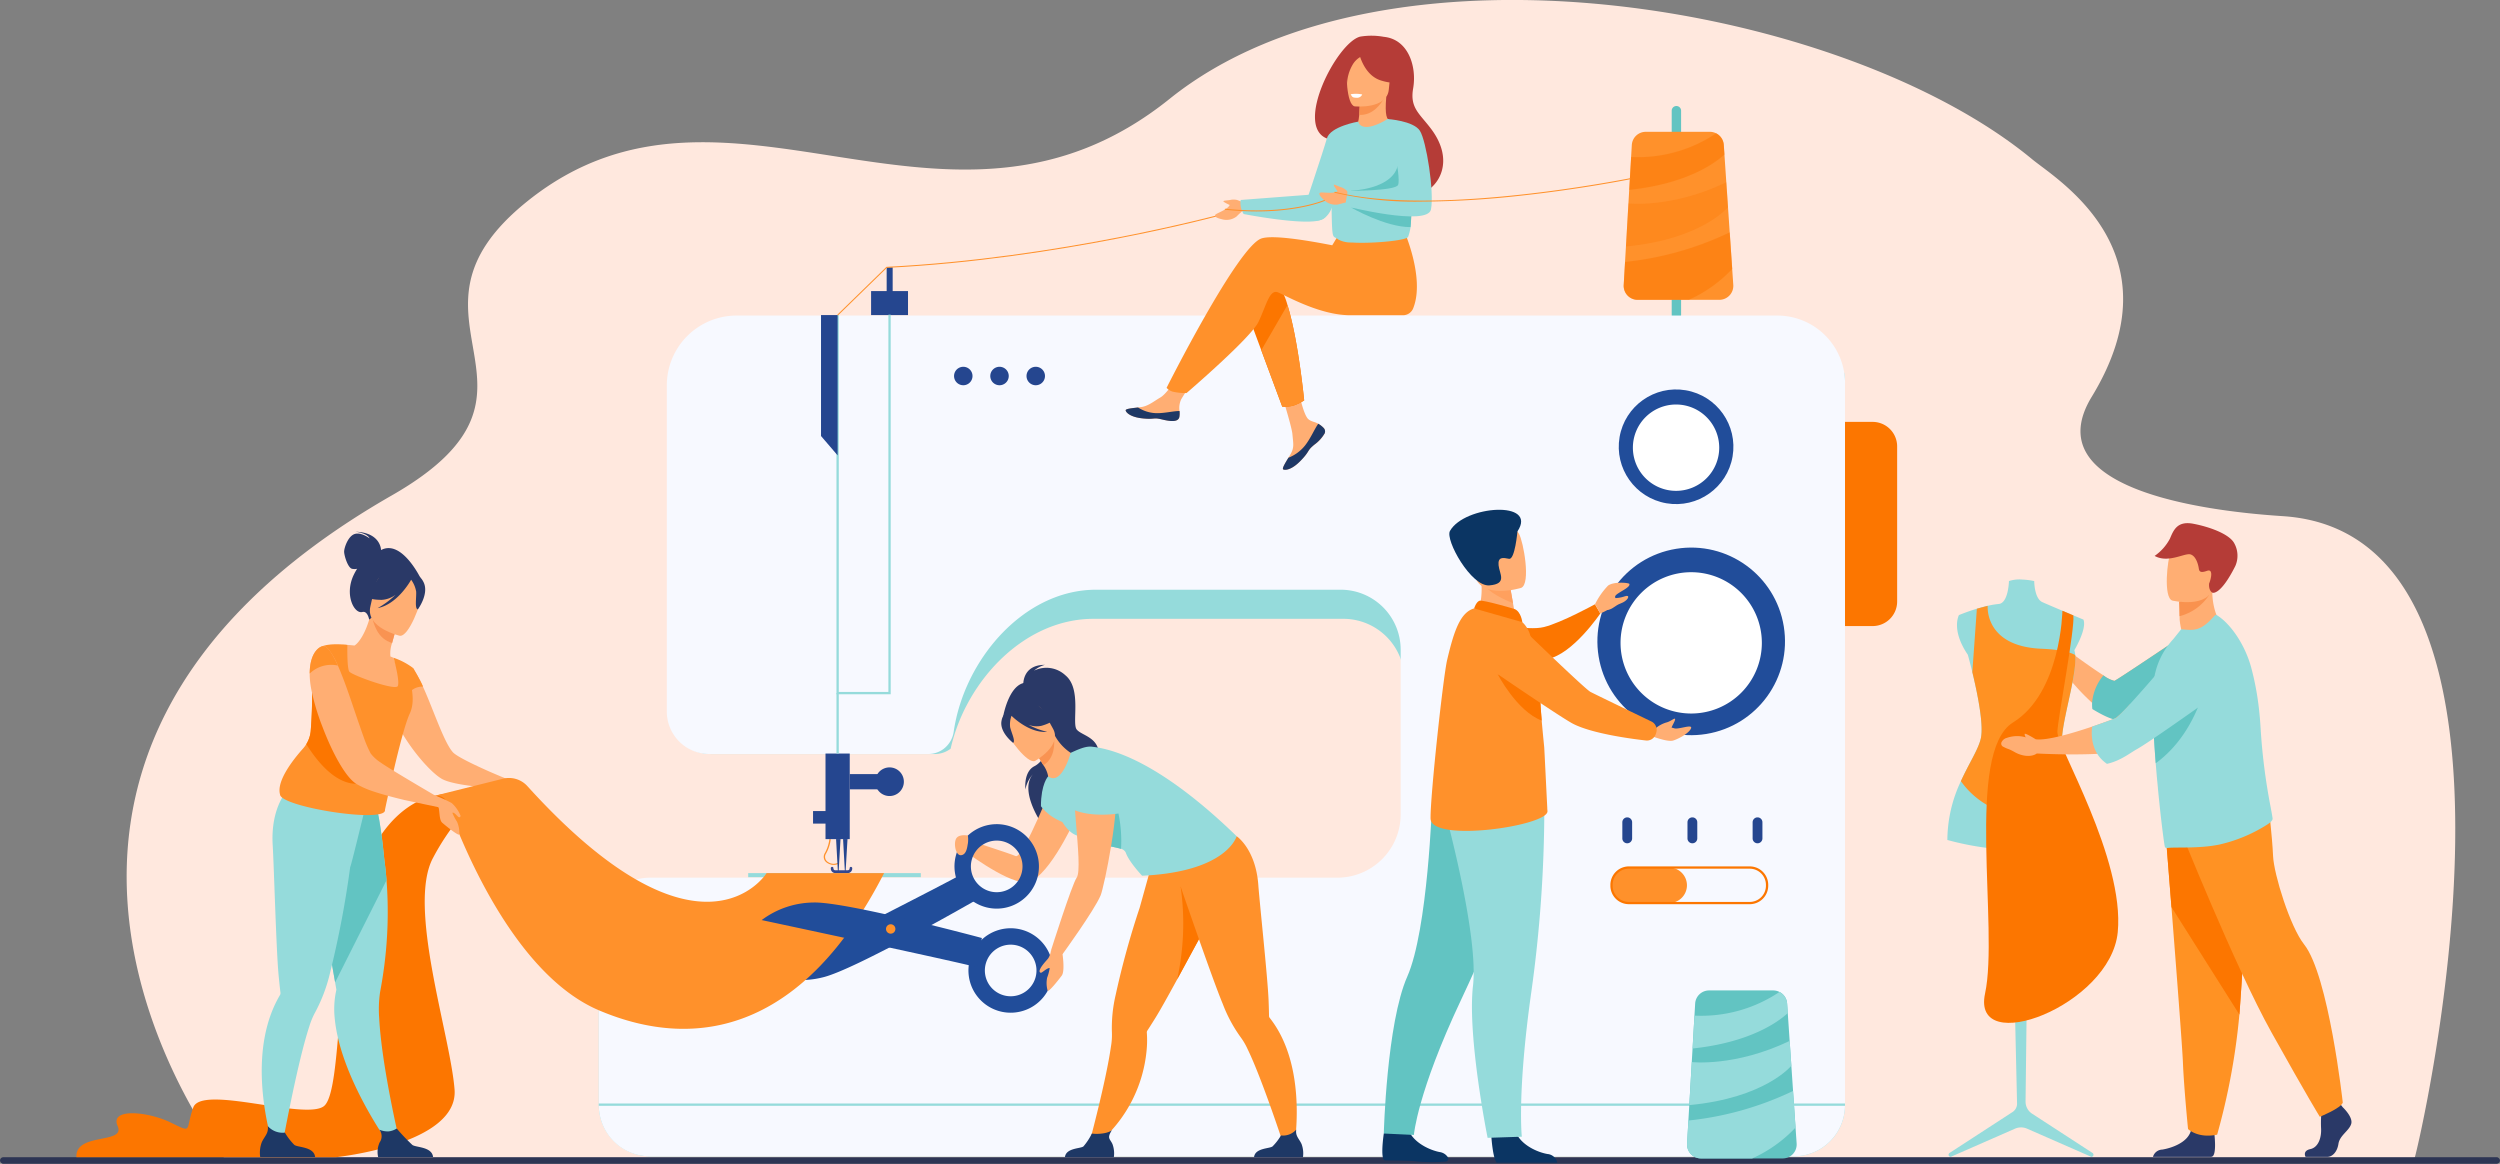 <svg xmlns="http://www.w3.org/2000/svg" width="479.032" height="222.999" viewBox="0 0 479.032 222.999">
  <rect x="0" y="0" width="479.032" height="222.999" fill="#808080" stroke="none"/>
  <g id="Grupo_53846" data-name="Grupo 53846" transform="translate(-1734.149 -1301.564)">
    <path id="Trazado_100529" data-name="Trazado 100529" d="M2213.1,1514.172c-.146.331-25.632.726-25.815,1.057h-43.43l-12.711-.032H2017.329l-33.24-.034h-87.628l-36.6-.032h-66.186s-.11-.266-.33-.8l-.036-.066a.316.316,0,0,1-.036-.1c-.146-.266-58.485-74.909,32.21-126.872,35.486-20.331-2.222-33.754,26-56.386,38.16-30.607,80.421,14.64,123.048-19.608,41.677-33.453,129.347-18.136,165.276,11.6,4.711,3.9,28.289,17.76,11.4,45.495-10.662,17.509,20.81,21.856,36.6,22.877C2241.818,1394.762,2213.469,1513.508,2213.1,1514.172Z" transform="translate(-16.252 9.194)" fill="#ffe8de"/>
    <path id="Trazado_100530" data-name="Trazado 100530" d="M2269.876,1381.832h0a.9.9,0,0,1-.9-.9v-39.189a.9.9,0,0,1,.9-.9h0a.9.9,0,0,1,.9.9v39.189A.9.9,0,0,1,2269.876,1381.832Z" transform="translate(-214.507 -18.966)" fill="#62c4c2"/>
    <rect id="Rectángulo_5177" data-name="Rectángulo 5177" width="479.032" height="1.271" rx="0.635" transform="translate(1734.149 1523.293)" fill="#2d3554"/>
    <g id="Grupo_53835" data-name="Grupo 53835" transform="translate(1848.888 1308.385)">
      <g id="Grupo_53824" data-name="Grupo 53824" transform="translate(0 18.432)">
        <g id="Grupo_53814" data-name="Grupo 53814" transform="translate(43.093 135.523)">
          <path id="Trazado_100531" data-name="Trazado 100531" d="M1999.6,1580.325a2.236,2.236,0,0,1-1.256-.384,1.346,1.346,0,0,1-.44-1.9,7.408,7.408,0,0,0,.862-2.661l.265.017a7.483,7.483,0,0,1-.888,2.737,1.147,1.147,0,0,0,.371,1.647,1.841,1.841,0,0,0,1.886.134l.152.176A1.932,1.932,0,0,1,1999.6,1580.325Z" transform="translate(-1997.676 -1575.375)" fill="#ff912b"/>
        </g>
        <path id="Trazado_100532" data-name="Trazado 100532" d="M2164.511,1424.622v138.3a9.8,9.8,0,0,1-9.8,9.8H1935.718a9.924,9.924,0,0,1-9.942-8.8c-.025-.247-.041-.5-.047-.749,0-.085,0-.168,0-.253v-33.788c0-.262.011-.524.031-.782a10.046,10.046,0,0,1,7.607-3.449h134.3a12.3,12.3,0,0,0,12.249-10.42,11.968,11.968,0,0,0,.122-1.715v-31.54a11.257,11.257,0,0,0-.668-3.832,11.711,11.711,0,0,0-11.052-7.664h-47.8c-10.319,0-19.342,7.163-24.237,16.439a34.015,34.015,0,0,0-3.141,8.449,5.029,5.029,0,0,1-3.052,1.023h-42.784a8.222,8.222,0,0,1-8.3-8.138v-62.49a12.885,12.885,0,0,1,.188-2.206,13.71,13.71,0,0,1,11.109-5.608h203.3a13.31,13.31,0,0,1,10.75,5.4A12.952,12.952,0,0,1,2164.511,1424.622Z" transform="translate(-1925.725 -1376.41)" fill="#95dbdb"/>
        <path id="Trazado_100533" data-name="Trazado 100533" d="M2164.511,1420.891v138.3a9.8,9.8,0,0,1-9.8,9.8H1935.526a9.8,9.8,0,0,1-9.75-8.8c-.025-.247-.041-.5-.047-.749,0-.085,0-.168,0-.253V1525.4c0-.262.011-.523.031-.782a9.8,9.8,0,0,1,9.77-9.017h131.708a12.135,12.135,0,0,0,12.134-12.134v-31.543a11.494,11.494,0,0,0-11.495-11.5H2021c-12.071,0-22.335,10.2-26.076,22.009a33.11,33.11,0,0,0-1.2,5.211,5,5,0,0,1-1.879,3.238,4.861,4.861,0,0,1-2.99,1.023h-41.96a8.139,8.139,0,0,1-8.138-8.138v-62.49a13.374,13.374,0,0,1,13.385-13.385h199.38a12.988,12.988,0,0,1,13,13Z" transform="translate(-1925.725 -1372.68)" fill="#f7f9ff"/>
        <rect id="Rectángulo_5178" data-name="Rectángulo 5178" width="4.643" height="16.398" transform="translate(43.439 119.135)" fill="#25468f"/>
        <rect id="Rectángulo_5179" data-name="Rectángulo 5179" width="5.439" height="2.918" transform="translate(48.082 123.075)" fill="#25468f"/>
        <path id="Trazado_100534" data-name="Trazado 100534" d="M2014.163,1555.191a2.743,2.743,0,1,1,2.743,2.743A2.743,2.743,0,0,1,2014.163,1555.191Z" transform="translate(-1961.196 -1430.657)" fill="#25468f"/>
        <rect id="Rectángulo_5180" data-name="Rectángulo 5180" width="3.051" height="2.404" transform="translate(41.051 130.156)" fill="#25468f"/>
        <rect id="Rectángulo_5181" data-name="Rectángulo 5181" width="7.075" height="4.599" transform="translate(52.173 30.523)" fill="#25468f"/>
        <path id="Trazado_100535" data-name="Trazado 100535" d="M2271.953,1381.294H2256.3a2.68,2.68,0,0,1-2.677-2.832l.255-4.39v-.041l.172-2.959.476-8.247.152-2.6.364-6.3.135-2.3a2.678,2.678,0,0,1,2.672-2.525h12.272a2.653,2.653,0,0,1,1.21.289,2.688,2.688,0,0,1,1.465,2.208l.126,1.849.361,5.321.057.84.595,8.76.476,7.009.209,3.062A2.68,2.68,0,0,1,2271.953,1381.294Z" transform="translate(-2057.239 -1349.096)" fill="#ff912b"/>
        <g id="Grupo_53815" data-name="Grupo 53815" transform="translate(45.54 35.039)">
          <path id="Trazado_100536" data-name="Trazado 100536" d="M2012.153,1480.336h-10.391v-72.653h.442v72.211h9.507V1407.6h.442Z" transform="translate(-2001.762 -1407.6)" fill="#95dbdb"/>
        </g>
        <path id="Rectángulo_5182" data-name="Rectángulo 5182" d="M0,0H5.291a4.7,4.7,0,0,1,4.7,4.7V34.423a4.7,4.7,0,0,1-4.7,4.7H0a0,0,0,0,1,0,0V0A0,0,0,0,1,0,0Z" transform="translate(238.787 55.586)" fill="#fc7600"/>
        <rect id="Rectángulo_5183" data-name="Rectángulo 5183" width="33.076" height="0.781" transform="translate(28.626 142.045)" fill="#95dbdb"/>
        <path id="Trazado_100537" data-name="Trazado 100537" d="M2000,1434.624l-3.184-3.714v-23.171H2000Z" transform="translate(-1954.238 -1372.616)" fill="#25468f"/>
        <g id="Grupo_53816" data-name="Grupo 53816" transform="translate(45.54 107.554)">
          <rect id="Rectángulo_5184" data-name="Rectángulo 5184" width="0.442" height="11.581" fill="#95dbdb"/>
        </g>
        <g id="Grupo_53817" data-name="Grupo 53817" transform="translate(0 186.192)">
          <rect id="Rectángulo_5185" data-name="Rectángulo 5185" width="238.787" height="0.442" fill="#95dbdb"/>
        </g>
        <g id="Grupo_53818" data-name="Grupo 53818" transform="translate(68.07 45.027)">
          <path id="Trazado_100538" data-name="Trazado 100538" d="M2039.379,1426.046a1.768,1.768,0,1,1,1.768,1.769A1.769,1.769,0,0,1,2039.379,1426.046Z" transform="translate(-2039.379 -1424.277)" fill="#25468f"/>
          <path id="Trazado_100539" data-name="Trazado 100539" d="M2050.971,1426.046a1.769,1.769,0,1,1,1.769,1.769A1.768,1.768,0,0,1,2050.971,1426.046Z" transform="translate(-2044.029 -1424.277)" fill="#25468f"/>
          <path id="Trazado_100540" data-name="Trazado 100540" d="M2062.562,1426.046a1.769,1.769,0,1,1,1.769,1.769A1.769,1.769,0,0,1,2062.562,1426.046Z" transform="translate(-2048.677 -1424.277)" fill="#25468f"/>
        </g>
        <rect id="Rectángulo_5186" data-name="Rectángulo 5186" width="1.15" height="6.191" transform="translate(55.157 25.969)" fill="#25468f"/>
        <path id="Trazado_100541" data-name="Trazado 100541" d="M2002.111,1581.9H2002l-.363-6.512h.85Z" transform="translate(-1956.173 -1439.859)" fill="#25468f"/>
        <path id="Trazado_100542" data-name="Trazado 100542" d="M2004.341,1581.9h-.108l-.362-6.512h.85Z" transform="translate(-1957.068 -1439.859)" fill="#25468f"/>
        <g id="Grupo_53819" data-name="Grupo 53819" transform="translate(44.454 140.862)">
          <path id="Trazado_100543" data-name="Trazado 100543" d="M2003.222,1585.472h-2.436a.877.877,0,0,1-.837-.91.252.252,0,1,1,.5,0,.351.351,0,0,0,.335.364h2.436a.351.351,0,0,0,.335-.364.252.252,0,1,1,.5,0A.877.877,0,0,1,2003.222,1585.472Z" transform="translate(-1999.949 -1584.289)" fill="#32478f"/>
        </g>
        <g id="Grupo_53823" data-name="Grupo 53823" transform="translate(193.831 131.36)">
          <g id="Grupo_53821" data-name="Grupo 53821" transform="translate(0 9.4)">
            <path id="Trazado_100544" data-name="Trazado 100544" d="M2260.78,1591.288h-7.652a3.409,3.409,0,0,1-3.4-3.4h0a3.409,3.409,0,0,1,3.4-3.4h7.652a3.409,3.409,0,0,1,3.4,3.4h0A3.409,3.409,0,0,1,2260.78,1591.288Z" transform="translate(-2249.508 -1584.268)" fill="#ff912b"/>
            <g id="Grupo_53820" data-name="Grupo 53820">
              <path id="Trazado_100545" data-name="Trazado 100545" d="M2276.064,1591.361H2252.9a3.541,3.541,0,0,1-3.537-3.538v-.165a3.542,3.542,0,0,1,3.537-3.538h23.167a3.542,3.542,0,0,1,3.538,3.538v.165A3.541,3.541,0,0,1,2276.064,1591.361Zm-23.167-6.8a3.1,3.1,0,0,0-3.1,3.1v.165a3.1,3.1,0,0,0,3.1,3.1h23.167a3.1,3.1,0,0,0,3.1-3.1v-.165a3.1,3.1,0,0,0-3.1-3.1Z" transform="translate(-2249.36 -1584.12)" fill="#fc7600"/>
            </g>
          </g>
          <g id="Grupo_53822" data-name="Grupo 53822" transform="translate(2.29)">
            <path id="Trazado_100546" data-name="Trazado 100546" d="M2254.122,1573.4h0a.941.941,0,0,1-.939-.938v-3.093a.942.942,0,0,1,.939-.939h0a.942.942,0,0,1,.939.939v3.093A.942.942,0,0,1,2254.122,1573.4Z" transform="translate(-2253.183 -1568.425)" fill="#25468f"/>
            <path id="Trazado_100547" data-name="Trazado 100547" d="M2274.964,1573.4h0a.941.941,0,0,1-.939-.938v-3.093a.942.942,0,0,1,.939-.939h0a.942.942,0,0,1,.939.939v3.093A.942.942,0,0,1,2274.964,1573.4Z" transform="translate(-2261.542 -1568.425)" fill="#25468f"/>
            <path id="Trazado_100548" data-name="Trazado 100548" d="M2295.806,1573.4h0a.941.941,0,0,1-.939-.938v-3.093a.942.942,0,0,1,.939-.939h0a.941.941,0,0,1,.939.939v3.093A.941.941,0,0,1,2295.806,1573.4Z" transform="translate(-2269.902 -1568.425)" fill="#25468f"/>
          </g>
        </g>
        <path id="Trazado_100549" data-name="Trazado 100549" d="M2254.823,1369.3s8.308.962,18.756-4.06l.324,4.759s-4.992,6.177-19.557,7.548Z" transform="translate(-2057.529 -1355.571)" fill="#fc7600" opacity="0.3"/>
        <path id="Trazado_100550" data-name="Trazado 100550" d="M2274.419,1388.275a25.959,25.959,0,0,1-8.321,5.922H2256.3a2.68,2.68,0,0,1-2.677-2.832l.255-4.389v-.041a60.9,60.9,0,0,0,20.058-5.668Z" transform="translate(-2057.239 -1361.999)" fill="#fc7600" opacity="0.5"/>
        <path id="Trazado_100551" data-name="Trazado 100551" d="M2273.641,1353.635c-1.762,1.624-7.123,5.612-18.244,6.785l.363-6.3a26.874,26.874,0,0,0,16.289-4.539,2.686,2.686,0,0,1,1.466,2.208Z" transform="translate(-2057.95 -1349.289)" fill="#fc7600" opacity="0.5"/>
      </g>
      <g id="Grupo_53830" data-name="Grupo 53830" transform="translate(45.692)">
        <g id="Grupo_53825" data-name="Grupo 53825" transform="translate(0 34.193)">
          <path id="Trazado_100552" data-name="Trazado 100552" d="M2002.153,1394.843l-.138-.141,9.424-9.18.037,0c32.848-1.615,63.9-10.024,64.214-10.109l.052.191c-.31.085-31.363,8.493-64.22,10.114Z" transform="translate(-2002.015 -1375.411)" fill="#ff912b"/>
        </g>
        <g id="Grupo_53827" data-name="Grupo 53827" transform="translate(55.257)">
          <g id="Grupo_53826" data-name="Grupo 53826">
            <path id="Trazado_100553" data-name="Trazado 100553" d="M2151.945,1438.2a.949.949,0,0,1,.169,1.013l0,.005a6.294,6.294,0,0,1-1.988,2.181c-.12.1-.227.184-.319.266l-.071.064-.055.05c-.874.806-.545.991-2.115,2.625-1.79,1.863-3.023,1.9-3.374,1.727-.3-.144.306-1.132.974-2.243.032-.053.064-.108.1-.162l.266-.446c.783-1.336.581-1.963.4-3.952-.151-1.616-2.515-9.03-2.515-9.03l3.431-.591s1.033,5.9,2.171,6.813c.609.484,1.29.49,1.875.85.041.025.082.05.122.077A4.5,4.5,0,0,1,2151.945,1438.2Z" transform="translate(-2113.981 -1362.995)" fill="#ffae73"/>
            <path id="Trazado_100554" data-name="Trazado 100554" d="M2152.417,1443.331a.948.948,0,0,1,.169,1.013l0,0a7.28,7.28,0,0,1-1.991,2.174c-.119.1-.223.188-.316.273l-.071.064-.055.05c-.874.806-.545.99-2.115,2.625-1.791,1.863-3.024,1.9-3.374,1.727-.3-.145.306-1.133.974-2.243a7.627,7.627,0,0,0,3.192-2.351c1.078-1.376,1.8-3.144,2.531-4.167.042.025.083.05.122.077A4.506,4.506,0,0,1,2152.417,1443.331Z" transform="translate(-2114.452 -1368.126)" fill="#1e3865"/>
            <path id="Trazado_100555" data-name="Trazado 100555" d="M2104.573,1435.358c-.212,1.059-1.721.882-3.408.47s-1.285.078-3.686-.188-3.127-1.161-3.2-1.517c-.066-.317,1.121-.428,2.393-.575l.482-.057c1.436-.18,2.488-1.107,3.793-1.868,1.236-.721,3.08-3.659,3.08-3.659l3.292.26s-1.727,2.624-2.4,3.765a3.981,3.981,0,0,0-.323,2.244A4.223,4.223,0,0,1,2104.573,1435.358Z" transform="translate(-2094.275 -1362.296)" fill="#ffae73"/>
            <path id="Trazado_100556" data-name="Trazado 100556" d="M2101.165,1439.568c-1.687-.412-1.285.078-3.686-.188s-3.127-1.161-3.2-1.518c-.066-.316,1.121-.428,2.393-.575l.012.025a6.767,6.767,0,0,0,3.438,1.069c1.628.039,3.354-.427,4.478-.409a4.226,4.226,0,0,1-.026,1.126C2104.361,1440.156,2102.852,1439.98,2101.165,1439.568Z" transform="translate(-2094.275 -1366.035)" fill="#1e3865"/>
            <path id="Trazado_100557" data-name="Trazado 100557" d="M2132.534,1401.63l3.077,8.281,4.018,10.813a6.522,6.522,0,0,0,2.135-.2,9.258,9.258,0,0,0,2.064-1s-1.116-11.61-3.2-18.274a11.864,11.864,0,0,0-1.791-3.873C2135.614,1393.564,2132.534,1401.63,2132.534,1401.63Z" transform="translate(-2109.62 -1349.618)" fill="#fc7600"/>
            <path id="Trazado_100558" data-name="Trazado 100558" d="M2125.571,1382.1c2.016-.65,7.766.185,13.543,1.316l1.209-1.995,12.476-.974s4.117,9.13,1.864,14.948a2.11,2.11,0,0,1-2.112,1.421h-.182s-7.426,0-9.837,0c-6.2,0-13.131-4.265-14.028-4.445-1.466-.293-2.053,2.64-3.52,5.72s-13.786,13.64-13.786,13.64a10.866,10.866,0,0,1-2.676-.274,2.639,2.639,0,0,1-1.149-.725S2121.024,1383.564,2125.571,1382.1Z" transform="translate(-2099.529 -1343.237)" fill="#ff912b"/>
            <path id="Trazado_100559" data-name="Trazado 100559" d="M2157.126,1338.031c3.762,3.4,12.939,9.435,12.993,9.414,0,0,2.937,1.976,5.053,1.192,3.526-1.3,6.447-6.368,1.978-12.374-2.229-2.995-4.152-4.044-3.489-7.835.718-4.108-.877-9.4-5.624-9.872a13.165,13.165,0,0,0-4.538-.037C2159.045,1319.665,2150.861,1335.58,2157.126,1338.031Z" transform="translate(-2118.571 -1318.32)" fill="#b53c37"/>
            <path id="Trazado_100560" data-name="Trazado 100560" d="M2167.9,1343.652c-.022.008,2.083,1.343,3.669,1.046,1.491-.278,2.935-2.215,2.915-2.221-.608-.174-1.052-.913-.74-4.559l-.284.032-4.771.544s-.014,1.487-.125,2.879C2168.473,1342.542,2168.179,1343.55,2167.9,1343.652Z" transform="translate(-2123.806 -1326.18)" fill="#ffae73"/>
            <path id="Trazado_100561" data-name="Trazado 100561" d="M2169.135,1338.516s-.014,1.487-.125,2.879c2.633.141,4.218-2.142,4.9-3.423Z" transform="translate(-2124.25 -1326.202)" fill="#f9924f"/>
            <path id="Trazado_100562" data-name="Trazado 100562" d="M2166.539,1334.039s6.208.612,6.53-3.259,1.339-6.4-2.611-6.955-4.843.859-5.265,2.125S2164.933,1333.779,2166.539,1334.039Z" transform="translate(-2122.64 -1320.478)" fill="#ffae73"/>
            <path id="Trazado_100563" data-name="Trazado 100563" d="M2168.684,1322.477s.782,4.729,4.317,5.852c2.58.819,3.747.279,3.747.279a10.508,10.508,0,0,1-1.683-3.935,1.891,1.891,0,0,0-1.263-1.444C2171.97,1322.625,2169.75,1320.977,2168.684,1322.477Z" transform="translate(-2124.119 -1319.741)" fill="#b53c37"/>
            <path id="Trazado_100564" data-name="Trazado 100564" d="M2168.172,1323.846a4.109,4.109,0,0,0-2.206,1.77,7.927,7.927,0,0,0-1.111,3.825s-1.087-4.377.5-6.006C2167.032,1321.708,2168.172,1323.846,2168.172,1323.846Z" transform="translate(-2122.438 -1320.101)" fill="#b53c37"/>
            <path id="Trazado_100565" data-name="Trazado 100565" d="M2176.056,1359.312q-.166.705-.282,1.3c-.127.644-.213,1.2-.275,1.689-.189,1.527-.131,2.432-.26,3.421a8.514,8.514,0,0,1-.464,1.863c-.256.709-7,1.341-10.841,1.086a5.273,5.273,0,0,1-2.477-.535c-1.369-1.189-1.232,1.426-1.421-11.088-.09-6.1,5.18-11.54,5.18-11.54s.421,2.608,5.648-.5c.185-.109,2.243,2.939,4.225,6.692C2177.27,1355.853,2176.672,1356.73,2176.056,1359.312Z" transform="translate(-2120.65 -1329.026)" fill="#95dbdb"/>
            <path id="Trazado_100566" data-name="Trazado 100566" d="M2137.672,1413.19,2141.69,1424a6.514,6.514,0,0,0,2.135-.2,9.256,9.256,0,0,0,2.064-1s-1.116-11.61-3.2-18.274Z" transform="translate(-2111.681 -1352.897)" fill="#ff912b"/>
            <path id="Trazado_100567" data-name="Trazado 100567" d="M2161.315,1345.842s-5.377.912-6.01,3.228-4.994,15.266-4.994,15.266,3.381,1.153,4.643-.11,4.4-11.718,4.4-11.718Z" transform="translate(-2116.75 -1329.358)" fill="#95dbdb"/>
            <path id="Trazado_100568" data-name="Trazado 100568" d="M2128.387,1371.352l-1.274-.5a3.049,3.049,0,0,0-1.181-.04c-.414.13-1.449.117-1.454.286s1.181.7,1.181.7l.037-.015c-.45,1.02-2.7,1.6-2.811,1.976-.132.453.916.688,1.487.829a3.15,3.15,0,0,0,2.659-.6c.5-.532,1.356-1.262,1.356-1.262Z" transform="translate(-2105.746 -1339.352)" fill="#ffae73"/>
            <path id="Trazado_100569" data-name="Trazado 100569" d="M2168.486,1337.065a1.067,1.067,0,0,1-.948.637c-.687,0-.873-.1-1-.249a2.143,2.143,0,0,1-.259-.426A5.834,5.834,0,0,1,2168.486,1337.065Z" transform="translate(-2123.154 -1325.787)" fill="#fff"/>
            <path id="Trazado_100570" data-name="Trazado 100570" d="M2144.067,1367.98l-13.02.994a4.056,4.056,0,0,0,.567,2.694s11.746,2.3,14.811,1.123,2.72-6.7,2.72-6.7Z" transform="translate(-2109.007 -1337.479)" fill="#95dbdb"/>
            <path id="Trazado_100571" data-name="Trazado 100571" d="M2162.313,1368.178l-.865-1.062a3.042,3.042,0,0,0-1.01-.612c-.425-.089-1.322-.606-1.409-.46s.689,1.185.689,1.185l.04.006c-.891.67-3.14.078-3.418.352-.336.331.464,1.048.893,1.45a3.15,3.15,0,0,0,2.613.775c.7-.218,1.8-.44,1.8-.44Z" transform="translate(-2119.136 -1337.451)" fill="#ffae73"/>
            <path id="Trazado_100572" data-name="Trazado 100572" d="M2178.038,1373.648c-.189,1.527-.132,2.432-.261,3.421-4.883.016-11.411-3.771-11.411-3.771Z" transform="translate(-2123.19 -1340.37)" fill="#62c4c2"/>
            <path id="Trazado_100573" data-name="Trazado 100573" d="M2166.366,1363.764s7.607-.227,8.89-4.551c1.408-4.75,2.986,1.954,2.986,1.954l-.839,4.278h-8.346Z" transform="translate(-2123.19 -1334.039)" fill="#62c4c2"/>
            <path id="Trazado_100574" data-name="Trazado 100574" d="M2172.651,1345.018s4.938.323,6.172,2.249,2.766,11.7,2.124,15.062-16.455-.641-16.455-.641l.5-2.914s9.126.053,9.646-1.136C2175.333,1356.057,2172.651,1345.018,2172.651,1345.018Z" transform="translate(-2122.438 -1329.028)" fill="#95dbdb"/>
          </g>
        </g>
        <g id="Grupo_53828" data-name="Grupo 53828" transform="translate(95.239 27.341)">
          <path id="Trazado_100575" data-name="Trazado 100575" d="M2177.868,1368.444a69.036,69.036,0,0,1-16.761-1.7.1.1,0,0,1,.05-.191c5.428,1.421,15.972,2.674,35.383.577,11.612-1.255,21.017-3.142,21.111-3.161a.1.1,0,1,1,.039.193c-.094.019-9.507,1.909-21.129,3.164A178.582,178.582,0,0,1,2177.868,1368.444Z" transform="translate(-2161.034 -1363.971)" fill="#ff912b"/>
        </g>
        <g id="Grupo_53829" data-name="Grupo 53829" transform="translate(74.255 31.487)">
          <path id="Trazado_100576" data-name="Trazado 100576" d="M2132.09,1373.1a58.433,58.433,0,0,1-6-.317.1.1,0,1,1,.02-.2c12.231,1.262,18.882-1.651,18.948-1.68a.1.1,0,0,1,.081.18C2145.08,1371.107,2140.536,1373.1,2132.09,1373.1Z" transform="translate(-2125.997 -1370.894)" fill="#ff912b"/>
        </g>
      </g>
      <g id="Grupo_53831" data-name="Grupo 53831" transform="translate(188.698 95.459)">
        <circle id="Elipse_4052" data-name="Elipse 4052" cx="17.972" cy="17.972" r="17.972" transform="translate(0 5.757) rotate(-9.217)" fill="#214d9a"/>
        <path id="Trazado_100577" data-name="Trazado 100577" d="M2252.611,1503.537a13.538,13.538,0,1,1,13.539,13.538A13.538,13.538,0,0,1,2252.611,1503.537Z" transform="translate(-2245.531 -1482.636)" fill="#fff"/>
      </g>
      <g id="Grupo_53832" data-name="Grupo 53832" transform="translate(193.738 66.111)">
        <circle id="Elipse_4053" data-name="Elipse 4053" cx="10.98" cy="10.98" r="10.98" transform="matrix(0.169, -0.986, 0.986, 0.169, 0, 21.646)" fill="#214d9a"/>
        <path id="Trazado_100578" data-name="Trazado 100578" d="M2256.559,1444.618a8.272,8.272,0,1,1,8.271,8.272A8.272,8.272,0,0,1,2256.559,1444.618Z" transform="translate(-2252.154 -1431.769)" fill="#fff"/>
      </g>
      <g id="Grupo_53834" data-name="Grupo 53834" transform="translate(150.133 90.857)">
        <path id="Trazado_100579" data-name="Trazado 100579" d="M2211.778,1503.681s6.45,1.764,9.792.936,9.769-4.362,9.769-4.362l1.012,1.769s-5.258,7.833-10.117,8.723S2211.778,1503.681,2211.778,1503.681Z" transform="translate(-2190.589 -1482.148)" fill="#fc7600"/>
        <path id="Trazado_100580" data-name="Trazado 100580" d="M2261.911,1541.08s3.341,1.331,4.469.976,3.069-1.442,3.419-2.336-2.292.233-3.186,0a5.854,5.854,0,0,0-3.614,0C2261.25,1540.225,2261.911,1541.08,2261.911,1541.08Z" transform="translate(-2210.647 -1497.836)" fill="#ffae73"/>
        <path id="Trazado_100581" data-name="Trazado 100581" d="M2211.28,1669.419s.252,4.064,1.007,5.02H2223.9a2.066,2.066,0,0,0-1.854-1.659c-1.835-.319-4.907-1.609-6.017-4.035C2214.859,1666.194,2211.28,1669.419,2211.28,1669.419Z" transform="translate(-2190.389 -1549.332)" fill="#0b3563"/>
        <path id="Trazado_100582" data-name="Trazado 100582" d="M2176.681,1668.512s-.766,5.06.228,5.151c.133.012,4.785,0,6.049.193a31.739,31.739,0,0,0,5.51.04.546.546,0,0,0,.495-.821,2.2,2.2,0,0,0-1.578-1.012c-1.829-.352-4.877-1.7-5.946-4.14C2180.315,1665.351,2176.681,1668.512,2176.681,1668.512Z" transform="translate(-2176.399 -1548.992)" fill="#0b3563"/>
        <path id="Trazado_100583" data-name="Trazado 100583" d="M2202.939,1573.512s-2.92,10.218-11.29,27.963-9.016,25.831-9.016,25.831l-5.765-.271s.542-21.12,4.5-30.075,4.759-33.458,4.759-33.458Z" transform="translate(-2176.587 -1507.515)" fill="#62c4c2"/>
        <path id="Trazado_100584" data-name="Trazado 100584" d="M2215.48,1565.536a254.733,254.733,0,0,1-2.5,35.25c-2.738,19.427-1.81,27.674-1.81,27.674l-6.556.218s-3.919-19.435-2.8-29.158-5.366-33.367-5.366-33.367Z" transform="translate(-2184.44 -1508.331)" fill="#95dbdb"/>
        <path id="Trazado_100585" data-name="Trazado 100585" d="M2206.624,1498.475l3.092,2.291,4.47-.941c-.062-.408-.357-2.1-.626-3.627-.016-.091-.033-.18-.048-.269-.23-1.3-.428-2.42-.428-2.42l-4.175-2.08-1.557-.776c0,.028.121,1.445.137,1.652A13.368,13.368,0,0,1,2206.624,1498.475Z" transform="translate(-2188.521 -1478.297)" fill="#ffae73"/>
        <path id="Trazado_100586" data-name="Trazado 100586" d="M2214.229,1540.374c.282,2.823-22.312,6.164-22.4,1.429-.074-4.166,2.406-27.093,3.176-30.373,1.359-5.805,2.581-9.121,5.168-9.883.956-.277,4.479.636,7.024,1.376a4.193,4.193,0,0,1,.525.181,5.4,5.4,0,0,1,3.164,3.465c.392,1.322.845,3.014,1.211,4.882a37.487,37.487,0,0,1,.685,5.3c.021.375.033.751.035,1.124.014,1.385.135,3.176.306,5.164.107,1.254.236,2.588.368,3.947.039.389.079.781.116,1.175.028.273.462,9.23.587,11.629,0,.036,0,.066,0,.1a.023.023,0,0,0,0,.012c0,.032,0,.067.005.1C2214.219,1540.213,2214.227,1540.343,2214.229,1540.374Z" transform="translate(-2182.587 -1482.646)" fill="#ff912b"/>
        <path id="Trazado_100587" data-name="Trazado 100587" d="M2208.513,1492.888c.916,1.754,4.332,3.271,5.757,3.828-.017-.091-.032-.18-.048-.269-.23-1.3-.428-2.42-.428-2.42l-4.175-2.08C2208.7,1491.933,2208.135,1492.166,2208.513,1492.888Z" transform="translate(-2189.231 -1478.815)" fill="#ffa05e"/>
        <path id="Trazado_100588" data-name="Trazado 100588" d="M2213.764,1486.712s-7.531,2.35-8.923-2.363-3.3-7.583,1.45-9.282,6.219-.178,7.066,1.282S2215.686,1485.98,2213.764,1486.712Z" transform="translate(-2187.173 -1471.745)" fill="#ffae73"/>
        <path id="Trazado_100589" data-name="Trazado 100589" d="M2210.887,1474.173s-.48,5.484-1.614,5.246-2.162-.415-2,1.238,1.739,3.562-1.756,3.854-8.52-8.721-7.56-10.428C2200.731,1469.16,2214.892,1468.166,2210.887,1474.173Z" transform="translate(-2184.999 -1470.022)" fill="#0b3563"/>
        <g id="Grupo_53833" data-name="Grupo 53833" transform="translate(40.75 13.975)">
          <path id="Trazado_100590" data-name="Trazado 100590" d="M2244.438,1497.488a14.233,14.233,0,0,1,2.494-3.568c1.1-.833,3.979-.558,4.084-.336.327.687-2.354,1.686-2.674,2.3s.954.583-.048,1.645a10.512,10.512,0,0,1-2.844,1.725Z" transform="translate(-2244.438 -1493.356)" fill="#ffae73"/>
          <path id="Trazado_100591" data-name="Trazado 100591" d="M2248.512,1498.134c.019,0,.908-.1,1.778-.2.64-.069,1.266-.353,1.528-.367.619-.03.183.953-1.157,1.443-1.135.415-1.457,1.086-2.528,1.268C2246.84,1500.5,2248.512,1498.134,2248.512,1498.134Z" transform="translate(-2245.724 -1495.045)" fill="#ffae73"/>
        </g>
        <path id="Trazado_100592" data-name="Trazado 100592" d="M2213.528,1500.706c-.1-.041-6.08-1.807-6.73-1.592s-1.035,1.472-1.035,1.472l9.236,2.631S2214.778,1501.232,2213.528,1500.706Z" transform="translate(-2188.177 -1481.683)" fill="#fc7600"/>
        <path id="Trazado_100593" data-name="Trazado 100593" d="M2263.809,1538.71a5.865,5.865,0,0,1,2-1.107c.932-.2,1.749-1.049,1.749-.641s-.7,1.4-.7,1.749S2263.809,1538.71,2263.809,1538.71Z" transform="translate(-2211.458 -1496.826)" fill="#ffae73"/>
        <path id="Trazado_100594" data-name="Trazado 100594" d="M2221.735,1531.509c-4.8-1.821-8.435-8.9-8.435-8.9l8.094,2.609c.021.375.033.751.035,1.124C2221.444,1527.73,2221.564,1529.521,2221.735,1531.509Z" transform="translate(-2191.199 -1491.115)" fill="#fc7600"/>
        <path id="Trazado_100595" data-name="Trazado 100595" d="M2239.938,1527.725l.01-.039a1.776,1.776,0,0,0-.949-2.046c-3.015-1.452-10.823-5.217-11.7-5.684-.919-.494-10.06-9.282-12.794-11.92a1.777,1.777,0,0,0-1.787-.41l-7.573,2.475a1.778,1.778,0,0,0-.454,3.157c5.57,3.818,17.223,11.762,19.318,12.833,3.693,1.888,11.167,2.875,13.925,3.186a1.773,1.773,0,0,0,1.833-1.066A3.67,3.67,0,0,0,2239.938,1527.725Z" transform="translate(-2187.438 -1485.069)" fill="#ff912b"/>
      </g>
    </g>
    <g id="Grupo_53841" data-name="Grupo 53841" transform="translate(1748.793 1403.447)">
      <path id="Trazado_100596" data-name="Trazado 100596" d="M1827.361,1560.015s-9.237.874-14.2,15.35-3.512,41.469-7.176,44.175-23.417-4.205-25,.237,0,4.97-4.345,2.863-11.72-2.833-10.14.691-8.165,1.161-7.9,5.964h49.729s23.545-2.441,22.727-12.975-9.124-35.091-4.124-44.38a45.657,45.657,0,0,1,11.538-14.111Z" transform="translate(-1758.6 -1509.444)" fill="#fc7600"/>
      <g id="Grupo_53836" data-name="Grupo 53836" transform="translate(35.154 0)">
        <path id="Trazado_100597" data-name="Trazado 100597" d="M1850.274,1627.755l-2.09.779s-9.077-12.59-10.195-23.666a16.848,16.848,0,0,1,.3-5.663s-.089-.507-.244-1.4c-.072-.418-.161-.921-.261-1.5-.3-1.691-.7-4-1.166-6.638-1.068-6.062-2.452-13.812-3.527-19.508l.563-.181,6.093-1.965,1.259-4,4.537-1.195s1.013,1.983,1.92,11.348c.167,1.228.319,2.583.433,4.052a80.231,80.231,0,0,1-.432,16.4q-.313,2.442-.8,5.035a22.444,22.444,0,0,0-.174,4.972C1846.951,1613.683,1850.274,1627.755,1850.274,1627.755Z" transform="translate(-1823.631 -1511.445)" fill="#95dbdb"/>
        <path id="Trazado_100598" data-name="Trazado 100598" d="M1847.9,1578.216l-9.852,19.585c-.072-.418-.161-.921-.261-1.5-.3-1.691-.7-4-1.166-6.638-1.068-6.062-2.452-13.812-3.527-19.508l.563-.181,6.093-1.965,1.259-4,4.537-1.195s1.013,1.983,1.92,11.348C1847.629,1575.393,1847.781,1576.748,1847.9,1578.216Z" transform="translate(-1823.631 -1511.445)" fill="#62c4c2"/>
        <path id="Trazado_100599" data-name="Trazado 100599" d="M1837.464,1563.8l-.228-1.955c-3.821,1.014-14.03-2.836-14.03-2.836s-3.7,3.254-3.215,11.053c.237,3.807.67,19.983,1.123,24.77.164,1.735.307,2.969.366,3.462v.005a.684.684,0,0,1-.111.424,22.539,22.539,0,0,0-1.67,3.513c-4.442,11.836.685,26.412.685,26.412l1.329-.536s2.917-16.222,5.288-23.388a14.162,14.162,0,0,1,1.141-2.741,30.97,30.97,0,0,0,2.855-7.614,187.077,187.077,0,0,0,3.84-20.2C1834.958,1574.182,1837.464,1563.8,1837.464,1563.8Z" transform="translate(-1817.534 -1509.92)" fill="#95dbdb"/>
        <path id="Trazado_100600" data-name="Trazado 100600" d="M1881.323,1541.667l-.285,1.914s-.126,0-.348-.016c-.7-.048-2.388-.143-4.3-.348-2.879-.285-6.295-.791-7.655-1.629-2.072-1.265-5.472-5.14-7.686-9.015a2.441,2.441,0,0,1-.158-.285,13.9,13.9,0,0,1-2.024-5.725,8.14,8.14,0,0,1,.269-2.594,6.616,6.616,0,0,1,1.17-2.341,1.186,1.186,0,0,1,.221-.269,5.466,5.466,0,0,1,1.5-1.281c.38-.158.791.032,1.218.49v.016a7.251,7.251,0,0,1,1.091,1.613c.016.016.032.032.032.047.079.142.158.3.253.474a.409.409,0,0,1,.063.111q.261.545.522,1.138c1.945,4.239,4.017,10.66,5.74,12.573.743.822,4.144,2.436,6.848,3.638C1879.742,1541.035,1881.323,1541.667,1881.323,1541.667Z" transform="translate(-1833.964 -1494.282)" fill="#ffae73"/>
        <path id="Trazado_100601" data-name="Trazado 100601" d="M1854.235,1517.883a11.885,11.885,0,0,1-4.4,1.031c-6.569.36-8.06-5.4-8.332-9.22a5.512,5.512,0,0,1,2.254-.285c.465.025.952.073,1.353.123.8-.42,2.247-2.458,3.081-5.869l.282.131,4.74,2.229s-.5,1.542-.875,3.018a6.008,6.008,0,0,0-.324,2.583c.374.152.6.247.6.247l0,.005A32.614,32.614,0,0,1,1854.235,1517.883Z" transform="translate(-1827.005 -1487.719)" fill="#ffae73"/>
        <path id="Trazado_100602" data-name="Trazado 100602" d="M1848.685,1525.957c-.049.132-.1.259-.163.391-1.664,3.583-4.744,18.424-4.744,18.424.438,2.669-20.054-.523-20.107-2.953-.723-2.576,2.561-6.716,4.411-8.792a5.919,5.919,0,0,0,1.461-3.286,84.611,84.611,0,0,0,.256-8.635h0c.362-.268.712-.515,1.038-.75a9.268,9.268,0,0,0,1.263-1.047,1.912,1.912,0,0,0,.606-1.192,6.38,6.38,0,0,0-.026-1c-.016-.159-.036-.317-.06-.476a13.552,13.552,0,0,0-.952-3.178c1.762-.713,4.9-.288,4.9-.288s0,.174,0,.459c-.01,1.145,0,4.085.367,4.641.459.692,8.855,3.728,9.3,2.787.437-.925-.759-5.257-.8-5.42l0-.005a13.267,13.267,0,0,1,3.816,2.03C1847.542,1518.764,1850,1522.481,1848.685,1525.957Z" transform="translate(-1819.812 -1491.484)" fill="#ff912b"/>
        <path id="Trazado_100603" data-name="Trazado 100603" d="M1851.32,1480.557c-.01-.285-.231-3.354-4.905-3.514,0,0,2.3.274,2.7,1.284,0,0-1.565-1.248-2.839-.847s-2.023,2.634-2.031,3.369.7,3.1,1.509,3.3a2.47,2.47,0,0,0,.98,0,10.871,10.871,0,0,0-.628,1.121c-1.866,3.829.058,7.571,1.637,7.158,1.013-.265,1.3,1.463,1.3,1.463l9.839-7.965S1855.264,1478.452,1851.32,1480.557Z" transform="translate(-1828.103 -1477.043)" fill="#2a3967"/>
        <path id="Trazado_100604" data-name="Trazado 100604" d="M1857.883,1506.111s-.5,1.541-.875,3.019c-2.771-.773-3.611-3.685-3.865-5.246Z" transform="translate(-1831.674 -1487.808)" fill="#f99352"/>
        <path id="Trazado_100605" data-name="Trazado 100605" d="M1858.2,1502.255s-6.628-1.534-5.609-5.647.849-7.081,5.124-6.275,4.706,2.577,4.7,4.033S1859.954,1502.548,1858.2,1502.255Z" transform="translate(-1831.411 -1482.32)" fill="#ffae73"/>
        <path id="Trazado_100606" data-name="Trazado 100606" d="M1861.676,1491.528c-.713-1.491-1.551-1.411-2.076-1.147a4.755,4.755,0,0,0-6.169-.528,8.1,8.1,0,0,1-3.724,4s1.018,1.043,3.969,1.02a4.858,4.858,0,0,0,2.632-.991,15.865,15.865,0,0,1-3.456,2.577c3.694-.707,6.172-4.984,6.425-5.438a5.34,5.34,0,0,1,.962,2.277c.068,1.129-.32,3.321.326,3.4C1860.566,1496.7,1862.744,1493.764,1861.676,1491.528Z" transform="translate(-1830.295 -1481.818)" fill="#2a3967"/>
        <path id="Trazado_100607" data-name="Trazado 100607" d="M1865.7,1520.756s1.6,2.784,1.834,3.5a3.324,3.324,0,0,0-2.905,1.512S1864.43,1521.132,1865.7,1520.756Z" transform="translate(-1836.276 -1494.575)" fill="#ff912b"/>
        <path id="Trazado_100608" data-name="Trazado 100608" d="M1841.7,1543.979c-4.042-.043-7.465-4.24-9.557-7.594a5.828,5.828,0,0,0,.84-2.45,84.689,84.689,0,0,0,.256-8.635h0c.361-.268.711-.515,1.037-.751a9.271,9.271,0,0,0,1.263-1.047C1838.848,1529.1,1847.179,1544.036,1841.7,1543.979Z" transform="translate(-1823.25 -1495.677)" fill="#fc7600"/>
        <path id="Trazado_100609" data-name="Trazado 100609" d="M1827.879,1673.127h-10.526a5.781,5.781,0,0,1,.3-2.821c.526-1.168,1.352-1.7,1.154-3.111a3.792,3.792,0,0,0,3.281,1.255,11.545,11.545,0,0,0,1.826,2.367C1824.6,1671.311,1827.668,1671.135,1827.879,1673.127Z" transform="translate(-1817.296 -1553.309)" fill="#1e3865"/>
        <path id="Trazado_100610" data-name="Trazado 100610" d="M1865.578,1673.443h-10.525a4.377,4.377,0,0,1,.3-2.821,2.029,2.029,0,0,0-.075-2.423,4.089,4.089,0,0,0,1.773.334,3.707,3.707,0,0,0,1.565-.551,37.889,37.889,0,0,0,3,3.151C1862.3,1671.628,1865.366,1671.452,1865.578,1673.443Z" transform="translate(-1832.394 -1553.625)" fill="#1e3865"/>
        <path id="Trazado_100611" data-name="Trazado 100611" d="M1858.265,1542.858l-.423,1.634s-5.257-1.1-6.411-1.355h-.016c-1.977-.475-4.191-1.044-6.057-1.677a16.585,16.585,0,0,1-3.227-1.439,1.869,1.869,0,0,1-.221-.158c-1.85-1.344-4.049-5.3-5.756-9.536-.238-.585-.459-1.17-.681-1.74a43.211,43.211,0,0,1-1.8-6.01,16.935,16.935,0,0,1-.427-2.862,6.928,6.928,0,0,1-.016-.807c.032-4.587,2.31-5.219,2.31-5.219.047-.016.094-.032.158-.047.4-.064.806.206,1.233.728a14.335,14.335,0,0,1,1.693,2.988c.9,2.04,1.85,4.681,2.736,7.307.49,1.44.965,2.879,1.439,4.207.269.807.538,1.565.79,2.261a21.769,21.769,0,0,0,1.329,3.084,7.648,7.648,0,0,0,1.945,1.755C1848.537,1537.19,1858.265,1542.858,1858.265,1542.858Z" transform="translate(-1823.683 -1491.718)" fill="#ffae73"/>
        <path id="Trazado_100612" data-name="Trazado 100612" d="M1838.616,1517.369a5.948,5.948,0,0,0-5.393,1.538c.037-4.579,2.317-5.206,2.317-5.206C1836.457,1513.322,1837.52,1514.91,1838.616,1517.369Z" transform="translate(-1823.684 -1491.723)" fill="#ff912b"/>
      </g>
      <path id="Trazado_100613" data-name="Trazado 100613" d="M2017.516,1586.115c.09.252-37.569,19.353-37.569,19.353a16.82,16.82,0,0,0,10.437.713c6.094-1.41,29.468-14.858,29.468-14.858Z" transform="translate(-1847.378 -1520.79)" fill="#214d9a"/>
      <path id="Trazado_100614" data-name="Trazado 100614" d="M1936.893,1574.057s-12.492,20.121-45.836-16.664a4.746,4.746,0,0,0-4.678-1.421l-12.971,3.24a2.447,2.447,0,0,1,1.719.526,3.358,3.358,0,0,1,.681,1.2c2.677,7.467,12.694,32.48,28.933,39.4,19.161,8.159,39.473,3.446,54.666-26.278Z" transform="translate(-1804.648 -1508.642)" fill="#ff912b"/>
      <g id="Grupo_53840" data-name="Grupo 53840" transform="translate(168.245 25.507)">
        <path id="Trazado_100615" data-name="Trazado 100615" d="M2106.209,1590.937l-.093.164c-.739,1.284-2.434,4.43-4.3,7.874-.884,1.634-1.808,3.334-2.685,4.935-1.511,2.762-2.885,5.221-3.687,6.52-.816,1.322-1.417,2.25-1.66,2.621l0,0a.619.619,0,0,0-.079.383,20,20,0,0,1-.053,3.463,26.567,26.567,0,0,1-8.68,17.205l-2.246.332s3.178-11.776,4.114-18.432a12.836,12.836,0,0,0,.172-2.639,27.566,27.566,0,0,1,.724-7.2,161.554,161.554,0,0,1,4.593-16.676c.1-.326,3.263-11.751,3.263-11.751,2.651,2.317,12.321,3.273,12.321,3.273S2109.551,1584.994,2106.209,1590.937Z" transform="translate(-2056.845 -1542.935)" fill="#ff912b"/>
        <path id="Trazado_100616" data-name="Trazado 100616" d="M2074.853,1673.66h9.374a5.146,5.146,0,0,0-.265-2.512c-.469-1.04-1.138-1.073-.085-2.7-.6.613-2.51.867-3.865.684a11.479,11.479,0,0,1-1.625,2.474C2077.773,1672.042,2075.042,1671.885,2074.853,1673.66Z" transform="translate(-2053.688 -1579.317)" fill="#1e3865"/>
        <path id="Trazado_100617" data-name="Trazado 100617" d="M2117.454,1596.078l-.093.164c-.739,1.284-4.734,8.663-6.6,12.106a49.918,49.918,0,0,0,.659-17.8Z" transform="translate(-2068.09 -1548.075)" fill="#fc7600"/>
        <path id="Trazado_100618" data-name="Trazado 100618" d="M2061.523,1523.676s-.371-4.045,4.148-4.045a5.3,5.3,0,0,0-2.077,1.115,5.343,5.343,0,0,1,6.019.908c3.137,2.6,1.188,9.121,2.141,10.359s4.668,1.486,4.215,5.489-11.789,9.018-11.061,12.33c0,0-4.443-6.529-1.266-9.51a5.89,5.89,0,0,0-1.706,3.192s-.42-3.384,1.734-4.467c1.906-.958,3.466-4.461,3.3-5.088S2061.523,1523.676,2061.523,1523.676Z" transform="translate(-2048.339 -1519.631)" fill="#2a3967"/>
        <path id="Trazado_100619" data-name="Trazado 100619" d="M2060.189,1554.742s-6.429,16.225-7.815,15.624-9.551-3.195-9.551-3.195l-.537,1.988s7.771,5.988,11.768,6.25,9.414-11.519,9.414-11.519Z" transform="translate(-2040.626 -1533.713)" fill="#ffae73"/>
        <g id="Grupo_53839" data-name="Grupo 53839" transform="translate(0 30.531)">
          <g id="Grupo_53837" data-name="Grupo 53837" transform="translate(2.675 19.945)">
            <path id="Trazado_100620" data-name="Trazado 100620" d="M2048.225,1604.881a8.092,8.092,0,1,1-3.271,10.966A8.1,8.1,0,0,1,2048.225,1604.881Zm6.2,11.469a4.945,4.945,0,1,0-6.7-2A4.951,4.951,0,0,0,2054.423,1616.35Z" transform="translate(-2043.981 -1603.909)" fill="#214d9a"/>
          </g>
          <g id="Grupo_53838" data-name="Grupo 53838">
            <path id="Trazado_100621" data-name="Trazado 100621" d="M2039.74,1576.807a8.092,8.092,0,1,1,5.974,9.76A8.1,8.1,0,0,1,2039.74,1576.807Zm3.059.736a4.945,4.945,0,1,0,5.964-3.651A4.951,4.951,0,0,0,2042.8,1577.543Z" transform="translate(-2039.515 -1570.608)" fill="#214d9a"/>
          </g>
        </g>
        <path id="Trazado_100622" data-name="Trazado 100622" d="M2060.219,1525.391a37.536,37.536,0,0,1,5.628,2.752c2.54,2.817,1.816,6.493.362,6.528-.932.023-.751,1.572-.751,1.572l-10.383-4.392S2056.325,1524.562,2060.219,1525.391Z" transform="translate(-2045.755 -1521.915)" fill="#2a3967"/>
        <path id="Trazado_100623" data-name="Trazado 100623" d="M2068.562,1555.307s-1.382,1.432-1.382,5.717c0,0,1.9,3.007,6.846,3.768C2074.026,1564.793,2069.778,1555.3,2068.562,1555.307Z" transform="translate(-2050.611 -1533.94)" fill="#95dbdb"/>
        <path id="Trazado_100624" data-name="Trazado 100624" d="M2109.714,1580.395l-.032-1.753c3.493.44,12.044-4.174,12.044-4.174s3.655,2.43,4.155,9.371c.244,3.388,1.789,17.716,1.96,21.994.063,1.551.083,2.657.09,3.1v0a.61.61,0,0,0,.148.361,20.008,20.008,0,0,1,1.893,2.9c5.33,9.917,2.543,23.392,2.543,23.392l-1.238-.315s-4.507-13.968-7.452-20.011a12.627,12.627,0,0,0-1.334-2.284,27.573,27.573,0,0,1-3.427-6.379C2116.887,1601.406,2109.714,1580.395,2109.714,1580.395Z" transform="translate(-2067.657 -1541.625)" fill="#ff912b"/>
        <path id="Trazado_100625" data-name="Trazado 100625" d="M2135.357,1673.615h9.374a5.15,5.15,0,0,0-.265-2.512c-.469-1.04-1.2-1.513-1.028-2.771a3.377,3.377,0,0,1-2.922,1.118,10.255,10.255,0,0,1-1.626,2.109C2138.278,1672,2135.546,1671.84,2135.357,1673.615Z" transform="translate(-2077.955 -1579.272)" fill="#1e3865"/>
        <path id="Trazado_100626" data-name="Trazado 100626" d="M2075.584,1562.99c1.259.214-.205,1.215,1.526,1.4a31.334,31.334,0,0,1,6.343.985,1.433,1.433,0,0,1,.913.74c.578,1.737,3.124,4.418,3.124,4.418,16.322-.743,18.114-7.57,18.114-7.57-10.593-10.288-20.333-16.355-27.771-17.158-1.272-.137-2.883.67-4.029,1.181-2.6,1.159-4.317,4.5-4.317,4.5S2070.8,1562.174,2075.584,1562.99Z" transform="translate(-2051.537 -1530.124)" fill="#95dbdb"/>
        <path id="Trazado_100627" data-name="Trazado 100627" d="M2082.215,1567.958a31.3,31.3,0,0,1,6.343.985,25.994,25.994,0,0,0-3.3-14.264S2082.755,1564.877,2082.215,1567.958Z" transform="translate(-2056.641 -1533.688)" fill="#62c4c2"/>
        <path id="Trazado_100628" data-name="Trazado 100628" d="M2075.339,1552.373s6.2-.339,7.3,3.553-2.066,19.425-2.749,21.028c-1.243,2.918-7.293,11.249-7.293,11.249l-2.225-.677s4.034-12.727,4.935-13.985C2076.72,1571.563,2073.483,1554.066,2075.339,1552.373Z" transform="translate(-2051.89 -1532.76)" fill="#ffae73"/>
        <path id="Trazado_100629" data-name="Trazado 100629" d="M2068.909,1610.89a3.5,3.5,0,0,1-.532,1.5c-.417.51-1.63,1.742-1.651,2.464,0,0,.061.32.322.262s1.163-.953,1.627-.889a8.986,8.986,0,0,1-.493,1.854,5.3,5.3,0,0,0,.1,2.485c.147.352,1.956-1.886,2.7-2.886s.012-5.057.012-5.057Z" transform="translate(-2050.429 -1556.125)" fill="#ffae73"/>
        <path id="Trazado_100630" data-name="Trazado 100630" d="M2085.819,1560.361c-.016.091-5.865,1.076-9.524-.781,0,0-3.056-9.575,1.311-9.117s6.954,1.834,7.065,3.925A40.278,40.278,0,0,0,2085.819,1560.361Z" transform="translate(-2053.85 -1531.991)" fill="#95dbdb"/>
        <path id="Trazado_100631" data-name="Trazado 100631" d="M2042.151,1574.206s-1.608-.333-2.2.506-.2,3.358.889,3.26,1.19-1.679,1.311-2.271A5.632,5.632,0,0,0,2042.151,1574.206Z" transform="translate(-2039.579 -1541.494)" fill="#ffae73"/>
        <path id="Trazado_100632" data-name="Trazado 100632" d="M2072.194,1545.611s-1.722,6.43-4.317,4.5a5.308,5.308,0,0,0-.912-2.13c-.682-1.171-1.494-2.368-1.494-2.368l3.509-3.073.209-.184A9.27,9.27,0,0,0,2072.194,1545.611Z" transform="translate(-2049.925 -1528.746)" fill="#ffae73"/>
        <path id="Trazado_100633" data-name="Trazado 100633" d="M2065.472,1545.739s.811,1.194,1.493,2.367c2.181-1.344,2.183-4.044,2.015-5.443Z" transform="translate(-2049.926 -1528.869)" fill="#f99352"/>
        <path id="Trazado_100634" data-name="Trazado 100634" d="M2061.481,1543.081s5.295-2.946,3.408-6.215-2.471-5.851-5.931-4.108-3.392,3.366-3.028,4.61S2060.054,1543.763,2061.481,1543.081Z" transform="translate(-2046.031 -1524.671)" fill="#ffae73"/>
        <path id="Trazado_100635" data-name="Trazado 100635" d="M2054.525,1535.165c.242-1.452.98-1.59,1.494-1.493a4.235,4.235,0,0,1,5.15-1.972,7.207,7.207,0,0,0,4.172,2.506s-.614,1.143-3.146,1.851a4.33,4.33,0,0,1-2.5-.2,14.133,14.133,0,0,0,3.594,1.354c-3.337.305-6.51-2.744-6.839-3.071a4.735,4.735,0,0,0-.262,2.185c.219.983,1.092,2.764.56,2.994C2056.75,1539.322,2054.161,1537.342,2054.525,1535.165Z" transform="translate(-2045.521 -1524.375)" fill="#2a3967"/>
      </g>
      <path id="Trazado_100636" data-name="Trazado 100636" d="M2019.109,1608.107c.022-.266-41.276-9.07-41.276-9.07a16.821,16.821,0,0,1,9.9-3.366c6.251-.2,32.293,6.8,32.293,6.8Z" transform="translate(-1846.531 -1524.621)" fill="#214d9a"/>
      <path id="Trazado_100637" data-name="Trazado 100637" d="M2018.5,1602.632a.9.9,0,1,1-.892.915A.9.9,0,0,1,2018.5,1602.632Z" transform="translate(-1862.483 -1527.414)" fill="#ff912b"/>
      <path id="Trazado_100638" data-name="Trazado 100638" d="M1871.816,1561.439a25.893,25.893,0,0,1,3.195,1.45,6.633,6.633,0,0,1,1.692,2.432s-.009.287-.276.286-.867-1.025-1.3-.861a9.007,9.007,0,0,0,.886,1.7,5.3,5.3,0,0,1,.449,2.447c-.067.375-2.32-1.414-3.265-2.227-.5-.433-.488-1.484-.644-2.671-.137-1.041-3.011-1.644-3.011-1.644Z" transform="translate(-1803.095 -1510.893)" fill="#ffae73"/>
    </g>
    <g id="Grupo_53845" data-name="Grupo 53845" transform="translate(2057.407 1401.815)">
      <g id="Grupo_53843" data-name="Grupo 53843" transform="translate(49.881 0)">
        <path id="Trazado_100639" data-name="Trazado 100639" d="M2416.674,1517.148a45.45,45.45,0,0,1-3.476,3.738c-2.313,2.223-5.418,4.7-8.143,5.165a4.354,4.354,0,0,1-2.1-.1,12.515,12.515,0,0,1-4.069-2.477,42.472,42.472,0,0,1-6.852-8.023l1.947-2.206s4.357,3.236,7.083,4.974a5.639,5.639,0,0,0,2.1,1.056c.677-.29,12.4-8.192,12.4-8.192Z" transform="translate(-2371.154 -1489.062)" fill="#ffae73"/>
        <path id="Trazado_100640" data-name="Trazado 100640" d="M2421.257,1517.148a45.438,45.438,0,0,1-3.476,3.738,88.419,88.419,0,0,1-8.143,5.165,4.851,4.851,0,0,1-1.588.651c-1.439-.084-4.53-2.031-4.53-2.031a6.966,6.966,0,0,1-.047-1.2,9.32,9.32,0,0,1,2.178-5.255,5.638,5.638,0,0,0,2.1,1.056c.677-.29,12.4-8.192,12.4-8.192Z" transform="translate(-2375.738 -1489.062)" fill="#62c4c2"/>
        <g id="Grupo_53842" data-name="Grupo 53842" transform="translate(0 10.8)">
          <path id="Trazado_100641" data-name="Trazado 100641" d="M2381.869,1538.016c.4,2.454.674,4.238.674,4.238a26.9,26.9,0,0,1-9.813,1.956c-1.121.037-2.234.024-3.318-.025-1.688-.075-3.307-.235-4.784-.435a55.736,55.736,0,0,1-7.458-1.5,26.633,26.633,0,0,1,2.593-11.268c1.557-3.432,3.329-6.048,3.815-8.172.608-2.66-.688-8.861-1.625-12.729-.477-1.96-.86-3.32-.86-3.32-3.27-4.8-1.7-7.607-1.7-7.607s1.524-.635,3.429-1.216l.029-.01c.655-.2,1.353-.391,2.048-.55a16.353,16.353,0,0,1,2.113-.35c1.863-.162,1.961-4.391,1.961-4.391a6.526,6.526,0,0,1,2.58-.285,13.752,13.752,0,0,1,2.26.285s0,3.345,1.566,4.041c.8.359,2.337,1.013,3.837,1.648h0l.151.063.494.21.642.271.309.131.5.209,1.934.813c.7,1.806-1.745,5.865-1.745,5.865a4.137,4.137,0,0,1,.17.912c0,.05.008.1.012.152a22.282,22.282,0,0,1-.542,5.113c-.666,3.491-1.719,7.493-1.969,10.185a6.445,6.445,0,0,0,.084,2.271.524.524,0,0,0,.022.072c.1.312.218.734.341,1.244C2380.3,1528.669,2381.242,1534.165,2381.869,1538.016Z" transform="translate(-2357.17 -1492.35)" fill="#95dbdb"/>
          <path id="Trazado_100642" data-name="Trazado 100642" d="M2385.139,1629.476l-11.578-7.525a2.753,2.753,0,0,1-1.251-2.339l.7-58.281c0-.506-1.158-1.025-1.664-1.025s-2.013.213-2.013.719l1.349,58.969a1.9,1.9,0,0,1-.864,1.637l-12.069,7.845a.407.407,0,0,0,.222.748h0l12.315-5.4a2.885,2.885,0,0,1,2.318,0l12.315,5.4A.407.407,0,0,0,2385.139,1629.476Z" transform="translate(-2357.327 -1519.606)" fill="#95dbdb"/>
        </g>
        <path id="Trazado_100643" data-name="Trazado 100643" d="M2439.744,1502.652s-3.265,3.874-7.423,2.253a12.591,12.591,0,0,1-.907-3.759c0-.2,0-.386-.007-.568-.022-1.8-.083-2.8-.083-2.8h0c.189-.079,6.357-2.611,6.352-2.4C2437.573,1500.232,2439.744,1502.652,2439.744,1502.652Z" transform="translate(-2386.911 -1482.758)" fill="#ffae73"/>
        <path id="Trazado_100644" data-name="Trazado 100644" d="M2437.06,1497.286a9.644,9.644,0,0,1-5.654,4.047c-.022-1.8-.083-2.8-.083-2.8h0C2431.5,1498.482,2437.237,1496.961,2437.06,1497.286Z" transform="translate(-2386.911 -1483.512)" fill="#f9924f"/>
        <path id="Trazado_100645" data-name="Trazado 100645" d="M2383.606,1541.387a39.16,39.16,0,0,1-9.064-.046,27.889,27.889,0,0,1-3.551-.689,15.806,15.806,0,0,1-9.49-6.3c1.556-3.432,3.329-6.048,3.814-8.172.608-2.66-.687-8.86-1.625-12.729l.87-12.142v0l.029-.008,2.047-.548s-.694,7.77,10.313,8.227c3.465.144,5.412.616,6.453,1.2.4,4.419-3.363,14.878-2.393,17.791C2381.69,1530.006,2382.866,1536.842,2383.606,1541.387Z" transform="translate(-2358.907 -1484.921)" fill="#ff9223"/>
        <path id="Trazado_100646" data-name="Trazado 100646" d="M2428.444,1491.425s6.937,1.63,7.885-2.7,2.484-7.045-1.9-8.269-5.614.241-6.283,1.61S2426.664,1490.889,2428.444,1491.425Z" transform="translate(-2385.324 -1476.594)" fill="#ffae73"/>
        <path id="Trazado_100647" data-name="Trazado 100647" d="M2434.538,1487.625c.095.061,1.587.519,4.413-5.111a4.9,4.9,0,0,0-.288-4.486c-1.034-1.69-4.7-3.018-7.749-3.6s-3.778,1.136-4.5,2.859a9.306,9.306,0,0,1-2.929,3.3c2.628,1.467,5.792-.632,6.888-.286s1.484,2.073,1.566,2.627.208,1.014,1.587.519.624,1.954.4,2.422C2433.934,1485.872,2433.747,1487.119,2434.538,1487.625Z" transform="translate(-2383.77 -1474.318)" fill="#b53c37"/>
        <path id="Trazado_100648" data-name="Trazado 100648" d="M2471.681,1670.1h4.2c.88,0,1.858-.882,2.1-2.5s2.055-2.5,2.446-3.817-1.615-3.182-1.615-3.182l-.336-.431-.349-.449-3.327.783s-.082.792-.133,1.8a22.9,22.9,0,0,0-.014,2.309c.1,1.762-.493,3.659-2.058,4S2471.681,1670.1,2471.681,1670.1Z" transform="translate(-2403.045 -1548.681)" fill="#2a3967"/>
        <path id="Trazado_100649" data-name="Trazado 100649" d="M2422.951,1672.987h11.133a.989.989,0,0,0,.236-.068c.743-.372.511-3.218.421-4.1-.017-.163-.03-.259-.03-.259s-3.915-3.13-4.453-.733c-.017.074-.037.148-.058.22h0c-.679,2.243-3.718,3.262-5.473,3.546A1.91,1.91,0,0,0,2422.951,1672.987Z" transform="translate(-2383.554 -1551.569)" fill="#2a3967"/>
        <path id="Trazado_100650" data-name="Trazado 100650" d="M2426.7,1569.163s.595,7.418,1.294,16.334c.95,12.113,2.092,26.991,2.2,29.81.2,4.894.979,12.723.979,12.723s1.859,1.86,5.579,1.076a128.066,128.066,0,0,0,4.261-23c.015-.194.03-.389.045-.585.881-12.037,2.25-37.386,2.25-37.386Z" transform="translate(-2385.056 -1511.946)" fill="#ff9223"/>
        <path id="Trazado_100651" data-name="Trazado 100651" d="M2426.7,1569.163s.595,7.418,1.294,16.334l13.024,20.608c.015-.194.03-.389.045-.585.881-12.037,2.25-37.386,2.25-37.386Z" transform="translate(-2385.056 -1511.946)" fill="#fc7600"/>
        <path id="Trazado_100652" data-name="Trazado 100652" d="M2431.231,1568.078s10.717,26.864,17.762,39.489,9.249,16.148,9.249,16.148,4.037-1.615,4.4-2.716c0,0-2.695-24.373-7.414-30.315-2.666-3.357-5.8-13.432-5.945-16.955s-.955-10.5-.955-10.5Z" transform="translate(-2386.875 -1509.98)" fill="#ff9223"/>
        <path id="Trazado_100653" data-name="Trazado 100653" d="M2444.646,1543.935a28.919,28.919,0,0,1-8.918,3.7c-3.81.828-8.465.474-10.024.67a.658.658,0,0,1-.457-.117c-.114-.071-.729-4.771-1.312-10.72-.025-.228-.053-.481-.059-.711l-.01-.083c-.062-.619-.125-1.247-.183-1.884q-.119-1.341-.225-2.712-.082-1.062-.157-2.13c-.01-.156-.022-.312-.032-.465-.181-2.623-.315-5.207-.356-7.5q-.009-.571-.011-1.119v-.049c-.008-1.519.032-2.882.132-4.006.025-.288.054-.557.09-.813a14.451,14.451,0,0,1,3.691-7.7l1.523-1.9c1.471.129,2.755.347,4.19-.575,1.556-1,2.248-2.342,2.562-2.166,2.407,1.409,5.33,5.279,6.637,9.983a53.38,53.38,0,0,1,1.552,8.385q.188,1.727.288,3.51a115.669,115.669,0,0,0,1.917,14.977c.166.91.3,1.634.37,2.135C2445.923,1543.1,2445.036,1543.705,2444.646,1543.935Z" transform="translate(-2383.533 -1486.076)" fill="#95dbdb"/>
        <path id="Trazado_100654" data-name="Trazado 100654" d="M2433.583,1521.212s-1.355,11.52-10.125,17.914q-.082-1.062-.157-2.13c-.01-.156-.022-.311-.032-.465-.18-2.623-.315-5.207-.356-7.5-.006-.381-.01-.754-.011-1.119v-.049c.008-1.357.051-2.584.132-3.631A22.029,22.029,0,0,1,2433.583,1521.212Z" transform="translate(-2383.533 -1493.126)" fill="#62c4c2"/>
        <path id="Trazado_100655" data-name="Trazado 100655" d="M2383.927,1502.336s-.246,15.688-9.468,21.406-2.672,39.484-5.354,51.937,24.072,2.293,25.426-11.761-11.684-35.714-11.571-38.4,3.406-19.865,3.058-22.3Z" transform="translate(-2361.882 -1485.556)" fill="#fc7600"/>
        <path id="Trazado_100656" data-name="Trazado 100656" d="M2402.519,1539.265a19.148,19.148,0,0,1-2.71,1.476,25.274,25.274,0,0,1-6.416.978c-5.625.327-12.169-.038-12.169-.038-.988.71-2.726.587-4.195-.24s-1.148-.469-2.2-1.034a.657.657,0,0,1-.294-1.009,1.491,1.491,0,0,1,.936-.705,5.914,5.914,0,0,1,3.659-.1.924.924,0,0,1-.229-.659c.058-.212,1.485.636,2.115,1.024,2.118.3,7.106-1.175,10.828-2.433,2.242-.756,4.024-1.434,4.443-1.6a17.384,17.384,0,0,0,2.757-2.672A24.6,24.6,0,0,0,2402.519,1539.265Z" transform="translate(-2364.083 -1497.554)" fill="#ffae73"/>
        <path id="Trazado_100657" data-name="Trazado 100657" d="M2426.741,1522.5c-4.4,3.1-12.572,8.9-14.705,10.086-1.373.762-3.153,2.246-5.757,2.829-3.726-2.532-2.822-7.149-2.822-7.149,2.243-.756,4.025-1.434,4.444-1.6,1.117-.431,10.213-11.195,10.213-11.195s3.466-4.452,6.584-3.719a5.766,5.766,0,0,1,4.364,4.6A5.832,5.832,0,0,1,2426.741,1522.5Z" transform="translate(-2375.696 -1489.302)" fill="#95dbdb"/>
      </g>
      <g id="Grupo_53844" data-name="Grupo 53844" transform="translate(0 89.523)">
        <path id="Trazado_100658" data-name="Trazado 100658" d="M2292.214,1655.991h-15.648a2.679,2.679,0,0,1-2.677-2.833l.254-4.389,0-.042.172-2.958.476-8.247.152-2.6.363-6.3.135-2.3a2.679,2.679,0,0,1,2.673-2.525h12.273a2.648,2.648,0,0,1,1.208.289,2.687,2.687,0,0,1,1.466,2.208l.126,1.849.362,5.321.058.84.594,8.76.476,7.009.21,3.062A2.681,2.681,0,0,1,2292.214,1655.991Z" transform="translate(-2273.885 -1623.792)" fill="#62c4c2"/>
        <path id="Trazado_100659" data-name="Trazado 100659" d="M2275.084,1644s8.308.962,18.756-4.061l.324,4.759s-4.992,6.178-19.558,7.548Z" transform="translate(-2274.174 -1630.267)" fill="#95dbdb"/>
        <path id="Trazado_100660" data-name="Trazado 100660" d="M2294.679,1662.972a25.965,25.965,0,0,1-8.32,5.922h-9.793a2.679,2.679,0,0,1-2.677-2.833l.254-4.389,0-.042a60.9,60.9,0,0,0,20.057-5.667Z" transform="translate(-2273.885 -1636.695)" fill="#95dbdb"/>
        <path id="Trazado_100661" data-name="Trazado 100661" d="M2293.9,1628.332c-1.762,1.624-7.123,5.611-18.244,6.785l.363-6.3a26.873,26.873,0,0,0,16.289-4.539,2.687,2.687,0,0,1,1.466,2.208Z" transform="translate(-2274.595 -1623.985)" fill="#95dbdb"/>
      </g>
    </g>
  </g>
</svg>
